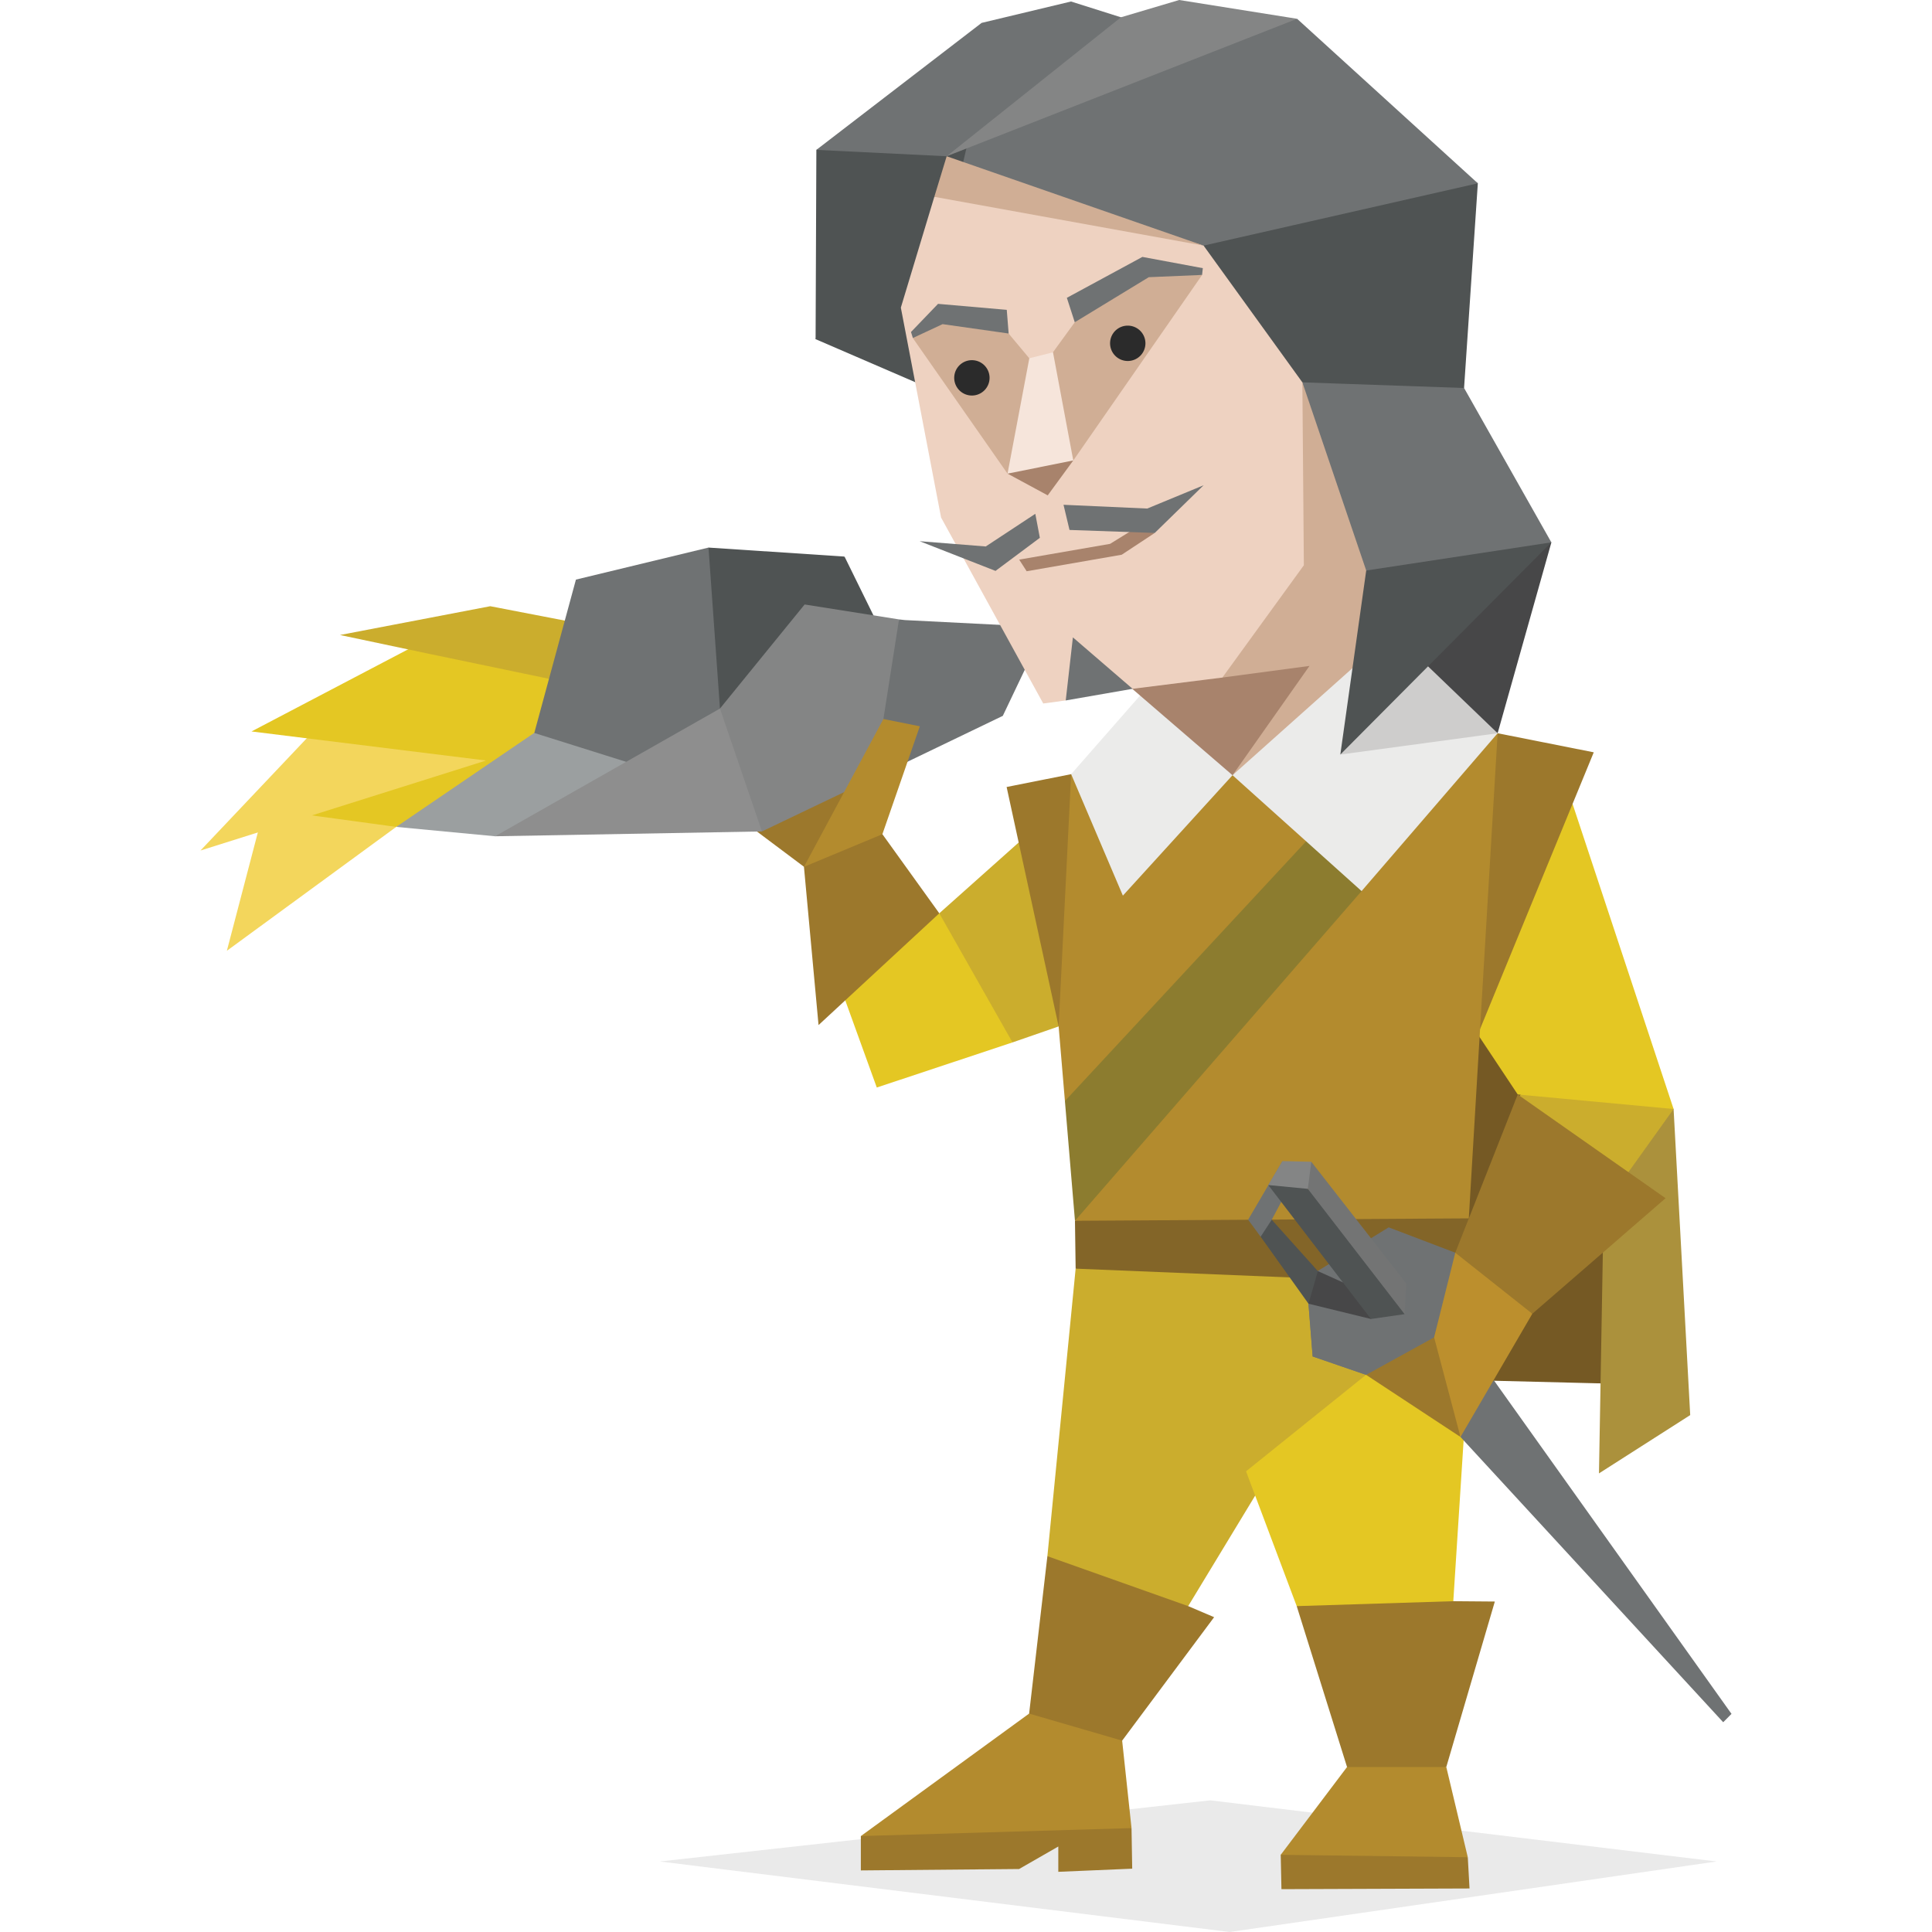 <svg id="Layer_1" data-name="Layer 1" xmlns="http://www.w3.org/2000/svg" viewBox="0 0 400 400"><defs><style>.cls-1{fill:#755924;}.cls-2,.cls-25{fill:#2b2b2b;}.cls-2{fill-opacity:0.1;}.cls-3{fill:#9c782c;}.cls-4{fill:#b38b2e;}.cls-5{fill:#cbad2d;}.cls-6{fill:#e4c723;}.cls-7{fill:#f3d65c;}.cls-8{fill:#9b9fa0;}.cls-9{fill:#6f7273;}.cls-10{fill:#4f5353;}.cls-11{fill:#848585;}.cls-12{fill:#8e8e8e;}.cls-13{fill:#836528;}.cls-14{fill:#ab913c;}.cls-15{fill:#474748;}.cls-16{fill:#737474;}.cls-17{fill:#8c7c2f;}.cls-18{fill:#ebebea;}.cls-19{fill:#cecdcc;}.cls-20{fill:#d0ae95;}.cls-21{fill:#a8836c;}.cls-22{fill:#eed2c1;}.cls-23{fill:#f6e5db;}.cls-24{fill:#bc8f2d;}</style></defs><title>explorers_ESTP_famous_fictional_d_artagnan_the_three_musketeers</title><path class="cls-1" d="M338.38,286.59l-29-.72s-33.77,9-33.7,4.53l23.28-20.84-20.69-68.47,48-6.61L337.44,256c1.73-.79,2.73-1.29,2.73-1.29l-.65,12.57Z"/><polygon class="cls-2" points="136.6 385.4 254.6 400 355.4 385.4 250.58 372.74 136.6 385.4"/><polygon class="cls-3" points="203.02 373.68 178.23 380.14 178.23 387.25 210.99 386.96 219.11 382.3 219.11 387.54 234.41 386.89 234.27 378.49 220.62 372.81 203.02 373.68"/><polygon class="cls-4" points="222.56 342.5 213.07 354.78 178.23 380.14 234.27 378.49 232.33 360.38 222.56 342.5"/><polygon class="cls-3" points="227.95 316.34 216.85 322.19 213.07 354.78 232.33 360.38 251.37 334.82 246 332.53 236.07 321.44 227.95 316.34"/><polygon class="cls-5" points="254.6 277.1 221.68 273.08 216.85 322.19 246 332.53 262.58 305.18 254.6 277.1"/><polygon class="cls-3" points="273.14 379.71 265.16 384.02 265.31 391.13 304.25 390.99 303.89 384.52 273.14 379.71"/><polygon class="cls-4" points="283.49 360.88 278.89 365.84 265.16 384.02 303.89 384.52 299.44 365.84 283.49 360.88"/><polygon class="cls-3" points="280.83 319.86 300.89 331.51 309.49 331.58 299.44 365.84 278.89 365.84 268.47 332.53 280.83 319.86"/><polygon class="cls-6" points="265.02 282.49 257.98 304.62 268.47 332.53 300.89 331.51 303.12 296.78 297.78 277.82 274.57 278.97 265.02 282.49"/><path class="cls-3" d="M174,182.41l-7.54-2.95-13.51-10.13s-1-9.55-.57-8.69,29.16-5.31,29.16-5.31Z"/><path class="cls-6" d="M81,157.26s23.93-5.67,24.64-4.38-1.65,9.13-1.65,9.13L82,171.2l-22.49,7,2.73-17Z"/><polygon class="cls-7" points="54.66 167.47 46.97 196.85 82.03 171.2 54.66 167.47"/><polygon class="cls-7" points="67.16 149 41.51 176.09 100.56 157.48 96.18 147.85 67.16 149"/><polygon class="cls-6" points="90.15 131.47 52.07 151.44 104.3 157.91 120.82 149 117.45 133.91 90.15 131.47"/><polygon class="cls-5" points="120.82 142.03 88.42 135.28 70.39 131.47 101.5 125.51 121.61 129.39 120.82 142.03"/><polygon class="cls-8" points="119.53 146.92 110.62 151.73 82.03 171.2 102.5 173.14 132.97 165.24 133.97 150.15 119.53 146.92"/><path class="cls-9" d="M146.69,113.37,119.24,120l-8.62,31.75,25.44,8s15.73-10.49,15.73-11.71,4-24.93,4-24.93Z"/><path class="cls-10" d="M146.69,113.37l2.37,33.33,10.85.36s11.93-20.26,10.92-19.32,4-12.51,4-12.51Z"/><polygon class="cls-10" points="174.71 134.06 166.59 125.15 174.85 115.23 183.47 132.76 174.71 134.06"/><polygon class="cls-11" points="149.06 146.7 166.59 125.15 186.13 128.24 186.71 149.58 182.69 160.21 157.75 172.14 143.53 166.96 149.06 146.7"/><polygon class="cls-9" points="186.13 128.24 187.35 128.38 210.06 129.53 213.44 136 207.62 148.21 182.69 160.21 182.9 148.86 186.13 128.24"/><polygon class="cls-12" points="102.5 173.14 149.06 146.7 157.75 172.14 102.5 173.14"/><polygon class="cls-4" points="182.76 178.6 182.69 172.71 190.44 150.37 182.9 148.86 166.45 179.47 182.76 178.6"/><polygon class="cls-5" points="193.97 204.25 194.47 189.09 215.74 170.12 225.36 208.92 219.18 212.51 209.63 215.82 193.97 204.25"/><polygon class="cls-6" points="186.78 190.24 194.47 189.09 209.63 215.82 181.53 225.16 172.77 200.95 186.78 190.24"/><polygon class="cls-3" points="231.25 162.58 221.77 160.28 208.41 162.94 219.18 212.51 233.19 189.52 231.25 162.58"/><polygon class="cls-5" points="237.58 255.91 222.7 262.66 221.68 273.08 257.98 304.62 285.5 282.49 300.37 266.11 280.18 254.98 237.58 255.91"/><polygon class="cls-13" points="231.97 246.43 222.56 252.75 222.7 262.66 306.91 266.11 307.48 258.14 304.1 252.25 277.02 232.49 231.97 246.43"/><polygon class="cls-9" points="304.82 286.16 302.38 297.51 356.77 356.57 358.49 354.84 309.35 285.87 304.82 286.16"/><polygon class="cls-14" points="331.12 218.33 346.5 229.61 349.94 292.98 331.05 305.05 331.91 256.05 326.02 239.24 331.12 218.33"/><polygon class="cls-5" points="319.91 266.76 346.5 229.61 321.56 218.55 313.73 227.96 319.91 266.76"/><polygon class="cls-6" points="320.27 159.35 325.59 166.46 346.5 229.61 314.23 226.6 305.97 214.17 313.16 164.59 320.27 159.35"/><polygon class="cls-3" points="294.4 181.41 310.07 151.81 329.97 155.76 305.97 214.17 294.4 181.41"/><polygon class="cls-4" points="232.19 162.8 221.77 160.28 219.18 212.51 220.48 227.96 228.88 229.33 222.56 252.75 304.1 252.25 310.07 151.81 232.19 162.8"/><polygon class="cls-9" points="287.51 254.11 301.3 259.36 299.22 277.82 282.84 284.65 271.77 280.84 270.48 264.6 287.51 254.11"/><polygon class="cls-9" points="295.7 279.26 282.84 284.65 271.77 280.84 270.48 264.6 276.16 261.15 290.81 272.08 296.92 276.89 295.7 279.26"/><polygon class="cls-9" points="261 256.05 263.73 256.2 263.3 252.53 265.6 248.22 268.25 243.77 265.52 240.39 258.41 252.53 261 256.05"/><polygon class="cls-15" points="285.93 269.06 283.84 273.08 270.91 269.92 269.76 265.11 272.85 263.17 285.93 269.06"/><polygon class="cls-10" points="270.91 269.92 261 256.05 263.3 252.53 272.85 263.17 270.91 269.92"/><polygon class="cls-16" points="291.17 265.75 271.49 240.53 267.82 243.34 270.77 246.14 276.23 256.77 290.81 272.08 291.17 265.75"/><polygon class="cls-10" points="267.82 243.34 262.58 245.35 283.84 273.08 290.81 272.08 270.77 246.14 267.82 243.34"/><polygon class="cls-17" points="276.8 167.32 281.9 184.49 222.56 252.75 220.48 227.96 276.8 167.32"/><path class="cls-15" d="M304.94,110.81l16.26,1.48L310.07,151.8,302,153.58l-17.34-19.37S305.25,111.12,304.94,110.81Z"/><polygon class="cls-18" points="253.81 146.2 255.18 160.5 232.48 185.43 221.77 160.28 236.07 143.97 253.81 146.2"/><polygon class="cls-18" points="250.72 147.85 255.18 160.5 281.9 184.49 310.07 151.81 304.18 147.78 287.51 143.61 280.9 131.83 250.72 147.85"/><polygon class="cls-19" points="291.26 137.09 277.5 156.22 310.07 151.81 294.6 136.94 291.26 137.09"/><polygon class="cls-20" points="256.19 145.33 255.18 160.5 287.06 132.04 291.26 109.1 272.6 72.01 262.02 81.57 248.02 144.4 256.19 145.33"/><polygon class="cls-21" points="240.4 134.45 233.79 142.07 255.18 160.5 271.12 137.87 253.08 140.28 240.4 134.45"/><polygon class="cls-10" points="285.97 112.6 282.86 118.12 277.5 156.22 321.19 112.29 285.97 112.6"/><polygon class="cls-9" points="281.54 62.99 269.64 79.16 282.86 118.12 321.19 112.29 303.12 80.33 281.54 62.99"/><polygon class="cls-10" points="281.15 21.93 305.97 37.95 303.12 80.33 269.64 79.16 267.39 79.47 245.3 47.59 281.15 21.93"/><polygon class="cls-9" points="196 32.35 207.2 46.66 249.19 50.85 305.97 37.95 268.55 3.89 228.12 12.99 196 32.35"/><polygon class="cls-10" points="173.68 55.6 168.86 70.22 192.27 80.33 188.69 63.69 173.68 55.6"/><polygon class="cls-10" points="189.63 22.39 169.02 31.03 168.86 70.22 186.51 63.69 196.16 47.67 201.21 25.82 189.63 22.39"/><polygon class="cls-9" points="242.81 7 232.08 3.58 221.74 0.31 203.23 4.74 169.02 31.03 196 32.35 242.81 7"/><polygon class="cls-11" points="196 32.35 232.08 3.58 244.14 0 268.55 3.89 196 32.35"/><polygon class="cls-22" points="193.44 40.75 186.51 63.69 194.84 107.15 215.99 145.65 220.65 145.02 225.24 140.75 234.49 142.61 253.08 140.28 269.95 117.03 269.64 79.16 249.19 50.85 204.63 37.95 193.44 40.75"/><polygon class="cls-20" points="196 32.35 193.44 40.75 249.19 50.85 196 32.35"/><polygon class="cls-21" points="211.01 115.86 229.83 112.6 235.12 109.33 239.08 110.34 232.24 114.85 212.56 118.27 211.01 115.86"/><path class="cls-20" d="M195.3,64.46C195.46,63,189,70,189,70l19.6,28.07,6.76-12.52,6.85,9.79,26.67-38.41-12.44-1.87L222.52,66.72,218,72.94l-2.26,3.34-2.64-2.1-4.28-5.13L206,65.63Z"/><polygon class="cls-21" points="212.49 92.77 208.6 98.06 216.92 102.56 222.21 95.33 212.49 92.77"/><polygon class="cls-9" points="208.44 64.15 194.21 62.91 188.61 68.74 189 69.98 195.15 67.11 208.83 69.05 208.44 64.15"/><polygon class="cls-9" points="220.88 61.66 236.52 53.19 249.03 55.52 248.88 56.92 237.84 57.39 222.52 66.72 220.88 61.66"/><polygon class="cls-23" points="213.11 74.18 208.6 98.06 222.21 95.33 218.01 72.94 213.11 74.18"/><polygon class="cls-9" points="214.35 106.38 204.09 113.14 190.4 112.05 206.11 118.2 215.29 111.35 214.35 106.38"/><polygon class="cls-9" points="220.19 104.51 237.52 105.29 249.19 100.47 239.08 110.34 221.43 109.72 220.19 104.51"/><polygon class="cls-9" points="222.13 131.96 220.65 145.02 234.49 142.61 222.13 131.96"/><polygon class="cls-3" points="298.93 269.56 296.92 276.89 282.84 284.65 302.38 297.51 298.93 269.56"/><polygon class="cls-24" points="309.71 257.7 301.3 259.36 296.92 276.89 302.38 297.51 317.25 272 309.71 257.7"/><polygon class="cls-3" points="344.84 248.08 314.23 226.6 301.3 259.36 317.25 272 344.84 248.08"/><polygon class="cls-3" points="169.47 212.23 194.47 189.09 182.69 172.71 166.45 179.47 169.47 212.23"/><polygon class="cls-11" points="270.77 246.14 271.49 240.53 265.52 240.39 262.58 245.35 270.77 246.14"/><path class="cls-25" d="M201.21,74.57a3.66,3.66,0,1,1-3.65,3.66A3.66,3.66,0,0,1,201.21,74.57Z"/><path class="cls-25" d="M233.48,67.42a3.66,3.66,0,1,1-3.65,3.65A3.65,3.65,0,0,1,233.48,67.42Z"/></svg>